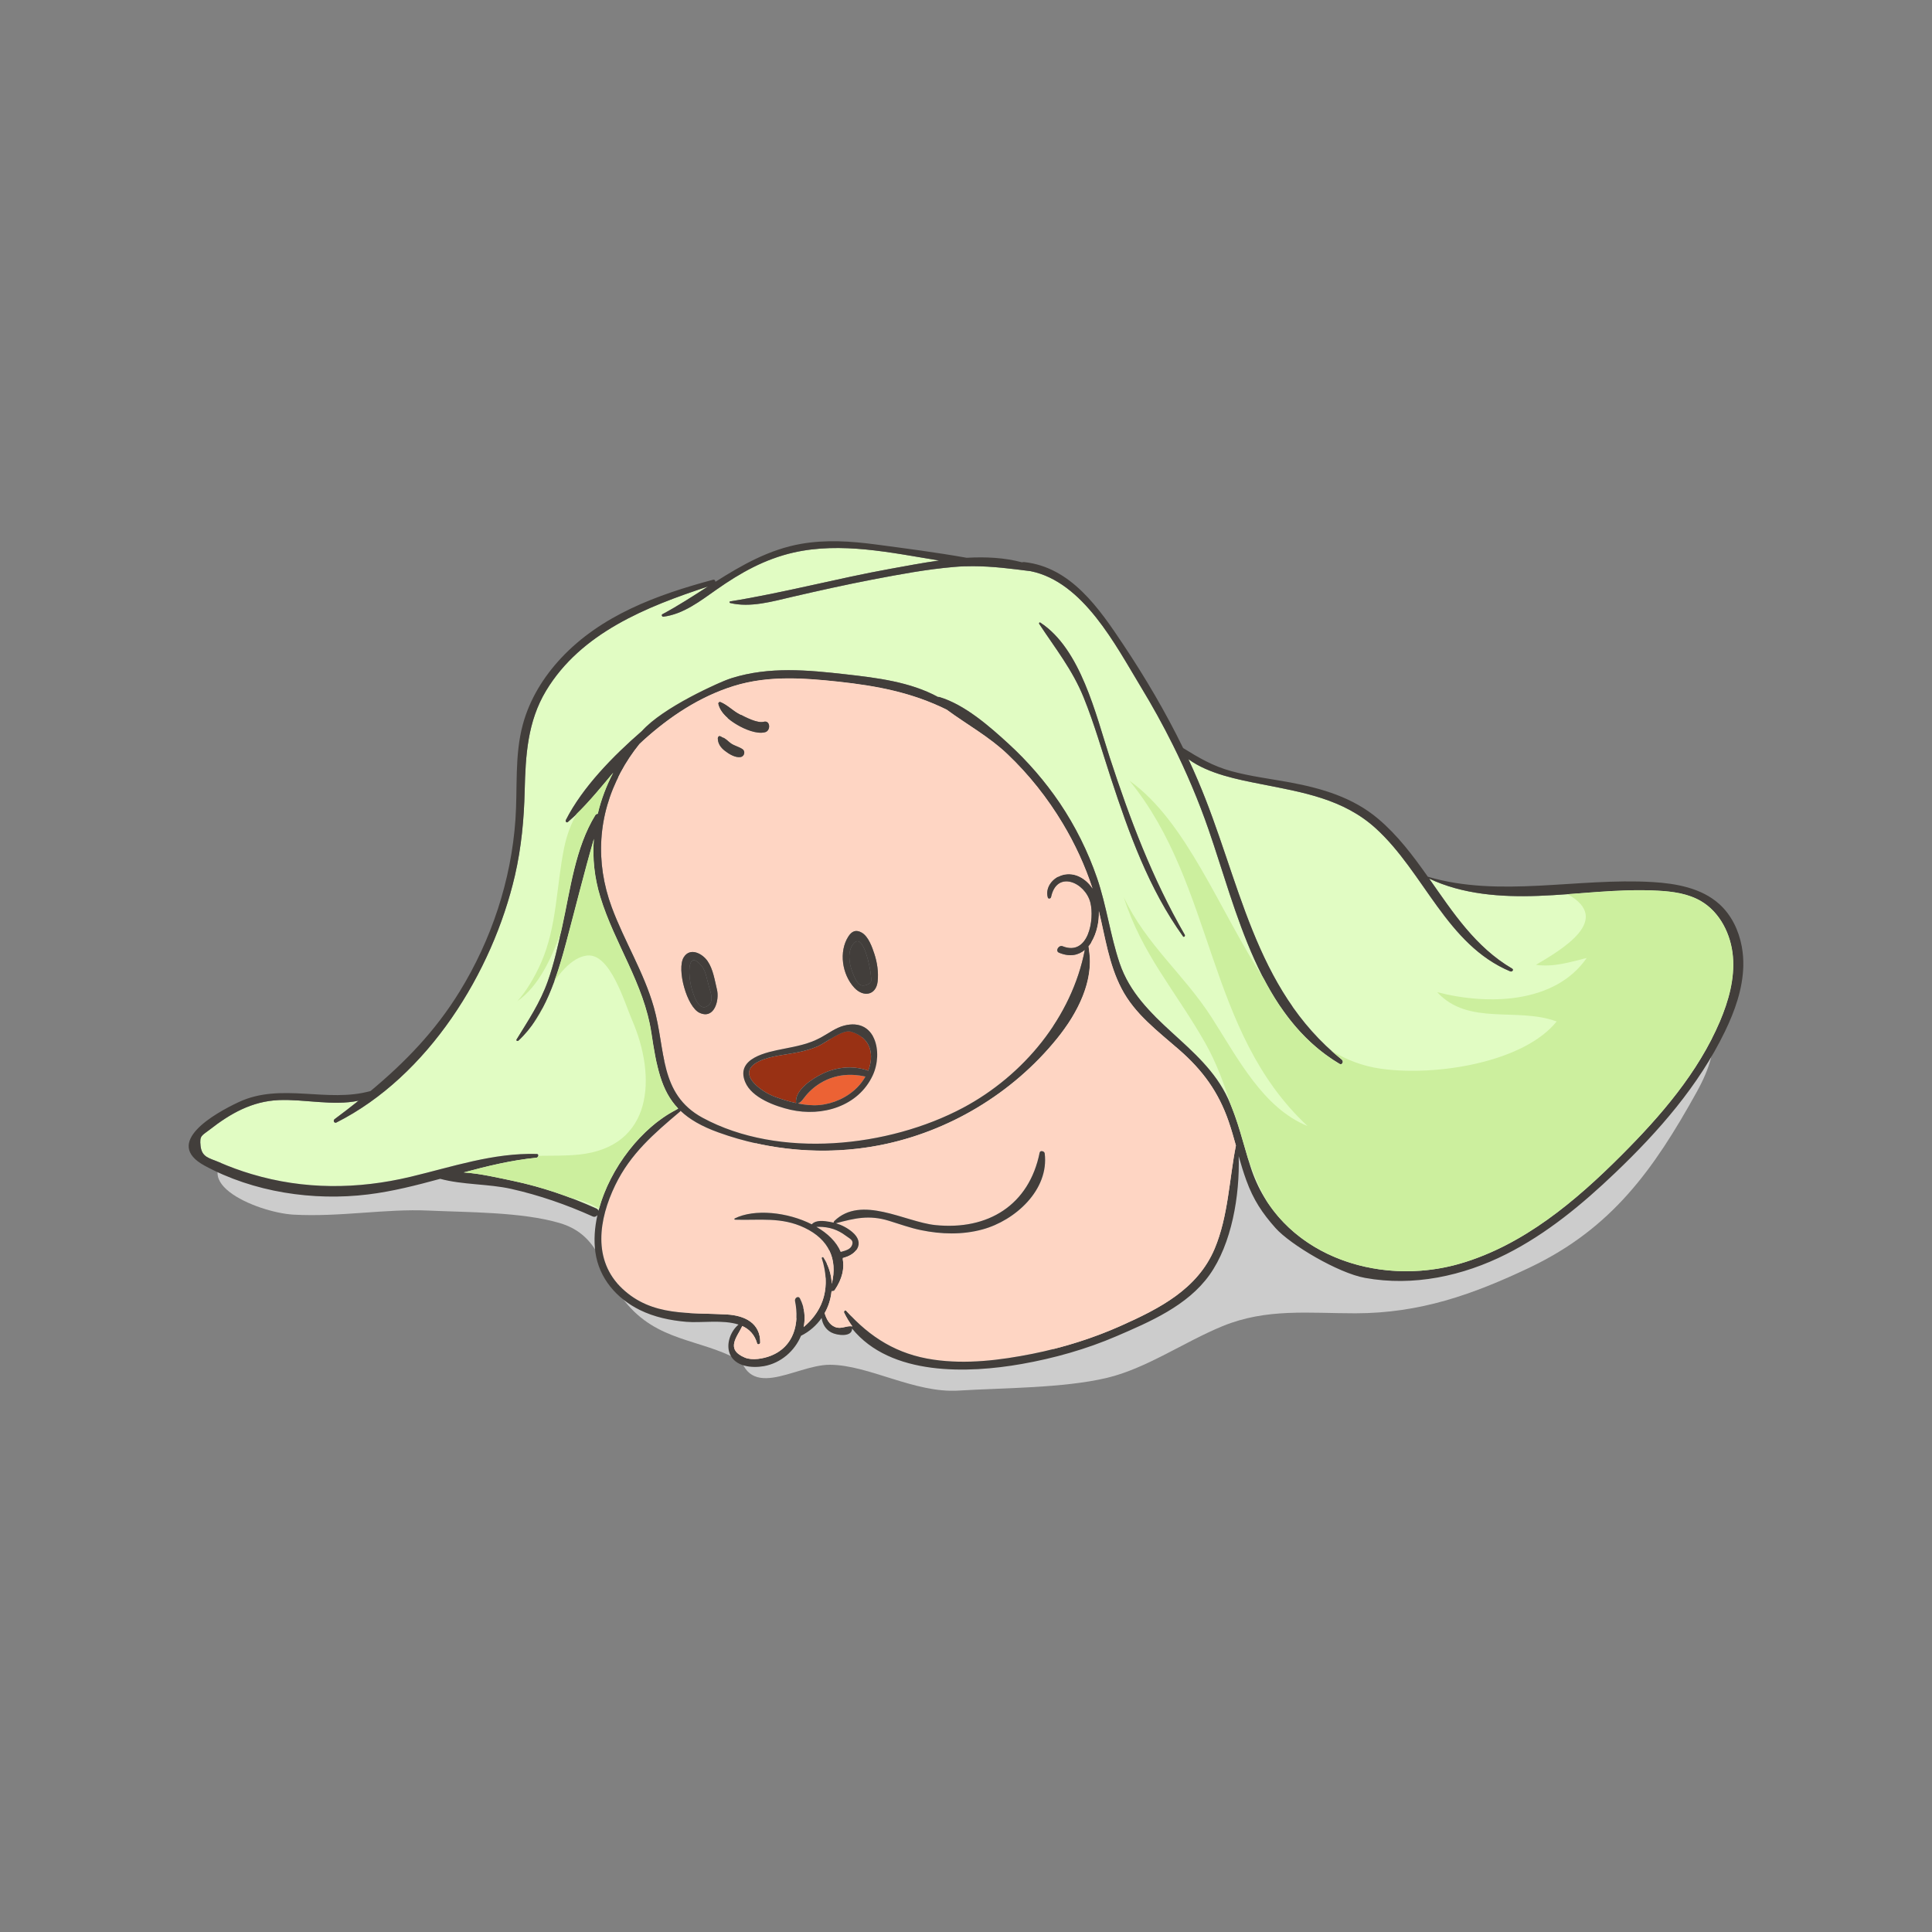 <?xml version="1.0" encoding="utf-8"?>
<!-- Generator: Adobe Illustrator 16.0.0, SVG Export Plug-In . SVG Version: 6.00 Build 0)  -->
<!DOCTYPE svg PUBLIC "-//W3C//DTD SVG 1.1 Tiny//EN" "http://www.w3.org/Graphics/SVG/1.1/DTD/svg11-tiny.dtd">
<svg version="1.1" baseProfile="tiny" id="Layer_1" xmlns="http://www.w3.org/2000/svg" xmlns:xlink="http://www.w3.org/1999/xlink"
	 x="0px" y="0px" width="350px" height="350px" viewBox="0 0 350 350" overflow="scroll" xml:space="preserve">
<rect x="0" y="0" width="350" height="350" fill="#808080" stroke="none"/>
<g>
	<g>
		<path fill="#CCCCCC" d="M44.244,207.607c-12.466,5.971,2.365,12.08,8.938,12.437c8.484,0.46,16.639-1.098,24.443-0.737
			c7.008,0.323,16.954,0.237,23.775,2.263c7.53,2.233,7.56,8.889,11.827,14.215c5.811,7.254,13.402,6.716,20.458,10.508
			c-0.067-0.975-0.086-1.952-0.058-2.931c1.132,11.405,10.286,3.853,16.72,3.879c7.068,0.03,15.312,5.18,23.316,4.678
			c7.828-0.49,18.951-0.425,26.847-2.299c7.166-1.701,13.969-6.496,20.944-9.367c8.005-3.295,15.752-2.325,24.099-2.335
			c11.64-0.014,21.187-3.343,31.65-8.336c14.821-7.072,22.402-17.753,30.146-31.708c10.362-18.677-8.697-16.691-22.677-16.691
			c-29.866,0-58.698,0.872-88.389,4.216c-25.809,2.907-50.799,1.179-76.296,6.86c-18.508,4.124-37.339,6.951-55.708,11.423
			c-6.188,1.507-15.167,2.07-20.116,5.442C43.368,209.068,43.913,208.562,44.244,207.607"/>
		<path fill="#EC6234" d="M155.305,196.99c-1.819,1.834-4.337,2.969-6.902,3.203c-1.205,0.108-2.526-0.024-3.833-0.288
			c0.685-0.304,0.91-0.824,1.438-1.446c0.839-0.995,1.834-1.818,2.969-2.447c2.448-1.36,5.114-1.578,7.803-0.98
			C156.385,195.739,155.88,196.407,155.305,196.99"/>
		<path fill="#993114" d="M154.147,186.887c3.692,1.087,4.26,4.251,3.132,7.096c-0.039-0.031-0.086-0.055-0.14-0.069
			c-2.619-0.91-5.519-0.614-8.013,0.544c-1.819,0.839-5.247,3.016-4.896,5.362c0,0.008,0,0.008,0.007,0.016
			c-1.399-0.296-2.767-0.738-3.963-1.182c-2.379-0.894-7.259-4.298-2.682-6.436c2.044-0.956,4.788-1.135,6.987-1.593
			c1.228-0.257,2.433-0.576,3.583-1.088C149.646,188.876,152.647,186.451,154.147,186.887"/>
		<path fill="#423E3B" d="M154.621,170.937c1.826-2.191,3.109,4.795,3.148,5.745c0.015,0.257,0.132,0.979-0.008,1.196
			c-0.342,0.552-1.438,0.84-1.928,0.536c-0.739-0.458-1.166-1.663-1.445-2.417C153.805,174.481,153.486,172.306,154.621,170.937"/>
		<path fill="#423E3B" d="M128.474,178.857c0.265,0.87,0.809,2.409-0.015,3.171c-1.842,1.694-2.891-1.974-3.187-3.086
			c-0.676-2.518-0.73-7.088,1.873-3.901C127.884,175.95,128.133,177.73,128.474,178.857"/>
		<path fill="#E1FCC3" d="M116.256,132.463c-5.122,4.446-10.703,10.112-13.742,16.089c-0.125,0.249,0.116,0.568,0.365,0.358
			c3.047-2.604,5.58-5.813,8.216-8.938c-1.236,2.379-2.192,4.874-2.799,7.462c-0.178,0.008-0.349,0.085-0.442,0.233
			c-3.661,5.954-4.524,13.501-6.008,20.208c-0.739,3.342-1.469,6.691-2.62,9.917c-1.391,3.902-3.505,7.034-5.643,10.517
			c-0.14,0.226,0.194,0.35,0.342,0.202c4.756-4.384,7.01-11.658,8.627-17.721c1.687-6.319,3.226-12.576,5.036-18.833
			c-0.271,3.436,0.079,6.988,1.174,10.555c2.572,8.41,7.897,15.708,9.234,24.538c0.94,6.226,1.772,10.577,4.889,13.804
			c-6.482,3.094-12.483,10.772-14.472,18.506c-0.047-0.179-0.164-0.326-0.358-0.419c-4.889-2.2-9.917-3.918-15.164-5.022
			c-2.635-0.552-5.822-1.313-8.892-1.522c4.337-1.166,8.698-2.223,13.182-2.666c0.374-0.039,0.49-0.677,0.062-0.684
			c-7.943-0.21-15.25,2.323-22.882,4.143c-9.575,2.284-19.299,2.347-28.773-0.49c-2.013-0.599-3.987-1.321-5.915-2.16
			c-1.733-0.754-3.109-0.84-3.343-2.954c-0.202-1.912,0.218-1.818,1.664-2.945c3.746-2.923,7.648-5.138,12.506-5.348
			c4.679-0.194,9.833,1.088,14.464,0.108c-1.415,1.135-2.868,2.247-4.353,3.351c-0.326,0.248-0.055,0.793,0.334,0.599
			c16.586-8.363,28.276-27.156,32.349-44.793c1.158-5.052,1.633-10.135,1.756-15.304c0.156-6.358,0.505-12.529,3.878-18.125
			c6.319-10.478,18.18-15.218,29.318-18.872c-2.712,1.741-5.417,3.505-8.254,5.021c-0.218,0.117-0.04,0.474,0.171,0.443
			c3.653-0.458,6.715-2.861,9.653-4.92c4.33-3.04,8.72-5.511,13.936-6.7c8.636-1.959,17.628,0.015,26.373,1.446
			c-3.039,0.42-6.008,0.995-8.775,1.492c-9.762,1.764-19.322,4.345-29.1,5.915c-0.125,0.023-0.117,0.256,0,0.28
			c3.692,0.901,7.726-0.288,11.34-1.127c4.795-1.111,9.6-2.176,14.434-3.109c4.913-0.94,9.871-1.873,14.861-2.293
			c1.15-0.101,2.277-0.14,3.397-0.132c3.513,0.008,6.901,0.451,10.438,0.902c9.536,1.943,15.366,13.393,19.983,21.009
			c2.067,3.404,3.994,6.886,5.759,10.438c2.487,4.982,4.664,10.112,6.49,15.389c5.138,14.83,9.094,33.726,23.706,42.415
			c0.489,0.295,0.832-0.428,0.419-0.763c-16.042-12.917-18.404-32.659-26.068-50.582c-0.552-1.291-1.119-2.573-1.718-3.848
			c3.692,2.705,9.087,3.707,13.213,4.523c7.509,1.485,14.877,2.674,20.737,8.014c8.799,8.013,12.809,21.063,24.359,25.905
			c0.326,0.133,0.699-0.295,0.334-0.505c-6.661-3.901-10.733-10.189-15.032-16.306c6.055,2.868,13.034,3.381,19.766,3.132
			c7.251-0.264,14.479-1.344,21.724-0.94c2.674,0.148,5.417,0.529,7.734,1.873c3.481,2.029,5.472,6.055,5.813,10.065
			c0.343,4.019-0.784,8.029-2.354,11.736c-3.956,9.288-10.702,17.1-17.838,24.242c-8.354,8.371-17.768,16.268-29.115,19.609
			c-15.079,4.447-33.041-1.608-38.101-17.549c-1.306-4.104-2.246-8.364-4.058-12.297c-4.586-9.956-16.026-13.889-19.648-24.561
			c-1.702-5.043-2.355-10.368-4.088-15.412c-1.648-4.796-3.941-9.405-6.777-13.61c-2.636-3.886-5.736-7.469-9.195-10.648
			c-3.497-3.21-7.958-7.135-12.583-8.527c-0.077-0.022-0.163-0.022-0.248-0.007c-5.029-2.736-11.068-3.474-16.672-4.104
			c-6.941-0.785-13.882-1.445-20.659,0.668c-2.301,0.715-3.758,1.632-5.873,2.759C127.227,125.243,121.216,128.317,116.256,132.463
			 M214.32,169.639c0.163,0.225,0.428-0.085,0.312-0.288c-5.884-10.182-9.948-20.986-13.595-32.131
			c-2.533-7.765-5.23-19.641-12.583-24.436c-0.14-0.094-0.28,0.108-0.194,0.233c2.945,4.493,6.023,8.293,8.075,13.384
			c1.92,4.75,3.319,9.692,4.912,14.558C204.52,150.939,208.142,161.051,214.32,169.639"/>
	</g>
	<g>
		<path fill="#FED5C3" d="M154.372,225.523c0.303-0.879-0.388-1.089-1.22-1.71c-0.646-0.49-1.392-0.886-2.16-1.151
			c-0.871-0.295-1.765-0.411-2.674-0.411c-0.163,0-0.303,0.008-0.427,0c2.037,1.174,3.653,2.721,4.407,4.554
			C153.276,226.533,154.092,226.324,154.372,225.523"/>
		<path fill="#FED5C3" d="M222.575,203.146c-1.835-5.325-4.702-9.25-8.946-12.957c-3.862-3.365-8.045-6.467-10.454-11.114
			c-2.285-4.376-2.945-9.288-4.104-14.038c0.069,2.309-0.583,4.827-1.912,6.413c1.282,5.829-1.834,11.961-5.666,16.695
			c-8.061,9.964-19.719,16.951-32.302,19.36c-9.661,1.843-19.805,0.987-29.046-2.354c-3.039-1.096-5.239-2.37-6.855-3.909
			c-0.023,0.046-0.054,0.093-0.101,0.132c-4.718,3.987-8.977,7.633-11.736,13.338c-2.977,6.155-4.159,13.594,1.274,18.731
			c5.425,5.122,12.156,4.298,18.957,4.687c3.25,0.187,6.078,1.57,6.032,5.114c-0.008,0.257-0.467,0.428-0.552,0.132
			c-0.458-1.616-1.438-2.58-2.689-3.155c-0.902,1.943-3.14,4.213,0.458,5.721c1.36,0.567,3.373,0.187,4.671-0.319
			c4.229-1.646,5.262-5.852,4.423-9.925c-0.117-0.544,0.598-1.049,0.901-0.443c0.848,1.672,1.011,3.467,0.661,5.153
			c3.801-3.172,4.889-7.477,3.288-12.459c-0.054-0.155,0.187-0.272,0.28-0.141c0.979,1.485,1.461,3.133,1.523,4.78
			c1.111-4.469-0.521-8.06-4.92-10.158c-4.212-2.014-8.161-1.329-12.591-1.469c-0.132,0-0.194-0.163-0.063-0.233
			c3.552-1.765,9.521-1.174,13.952,1.072c0.77-0.855,2.262-0.621,3.303-0.443c0.226,0.039,0.443,0.086,0.661,0.14
			c0-0.092,0.031-0.209,0.109-0.286c4.896-4.788,12.817,0.154,18.296,0.723c9.575,0.986,17.006-3.638,18.91-13.12
			c0.093-0.467,0.862-0.288,0.917,0.116c0.839,6.638-5.371,12.195-11.271,13.796c-3.637,0.995-7.446,0.887-11.122,0.132
			c-1.99-0.403-3.871-1.104-5.814-1.694c-3.591-1.104-6.187-0.474-9.615,0.443c1.081,0.327,2.091,0.855,2.962,1.586
			c2.37,2.006,0.777,4.158-1.757,4.71c0.38,1.733,0.008,3.691-1.422,5.807c-0.125,0.178-0.381,0.24-0.567,0.186
			c-0.132,1.399-0.56,2.759-1.259,3.987c0.304,1.034,0.832,2.099,1.889,2.519c1.157,0.458,2.036-0.295,3.124-0.116
			c0.008,0.008,0.015,0.008,0.023,0.016c-0.56-0.771-1.065-1.594-1.508-2.503c-0.101-0.202,0.163-0.575,0.365-0.35
			c4.376,4.873,9.257,7.912,15.841,8.868c5.946,0.871,12.085,0.101,17.938-1.064c5.519-1.104,10.912-2.798,16.043-5.091
			c6.917-3.094,13.842-6.607,16.936-13.937c2.479-5.892,2.635-12.553,3.855-18.693C223.492,206.061,223.072,204.592,222.575,203.146
			"/>
	</g>
	<g>
		<path fill="#FED5C3" d="M118.448,182.479c2.184,7.672,0.909,15.716,8.829,20.014c13.867,7.509,33.678,5.379,47.179-1.803
			c10.998-5.86,19.719-16.431,22.073-28.619c-1.165,0.987-2.729,1.329-4.672,0.521c-0.745-0.303-0.054-1.445,0.646-1.166
			c4.694,1.866,5.799-4.889,5.029-7.919c-0.933-3.668-6.094-5.946-7.127-0.979c-0.055,0.271-0.498,0.365-0.583,0.062
			c-0.514-1.834,0.901-3.568,2.65-4.065c2.184-0.629,4.29,0.653,5.456,2.449c-1.345-4.12-3.171-8.083-5.402-11.799
			c-2.751-4.594-6.101-8.829-9.979-12.521c-3.381-3.226-7.383-5.395-11.052-8.099c-6.296-3.109-12.654-4.314-19.633-5.068
			c-6.39-0.684-12.755-1.143-18.981,0.801c-6.147,1.919-11.612,5.557-16.345,9.848c-0.233,0.209-0.458,0.42-0.684,0.638
			c-1.283,1.593-2.434,3.303-3.428,5.176c-4.12,7.726-4.625,16.245-1.602,24.413C113.101,170.51,116.645,176.145,118.448,182.479
			 M153.665,169.694c0.652-1.034,1.422-1.345,2.487-0.715c1.181,0.715,1.85,2.604,2.254,3.848c0.512,1.562,0.761,3.312,0.59,4.95
			c-0.272,2.542-2.581,2.938-4.229,1.158C152.538,176.526,151.947,172.414,153.665,169.694 M148.729,187.951
			c1.368-0.738,2.658-1.757,4.197-2.153c5.697-1.453,7.097,4.889,5.177,9.017c-2.62,5.627-9.156,7.531-14.884,6.233
			c-2.76-0.63-7.042-2.161-8.224-5.029c-1.796-4.344,3.956-5.418,6.886-6C144.292,189.545,146.554,189.125,148.729,187.951
			 M130.503,127.147c1.283,0.513,2.254,1.593,3.482,2.223c1.042,0.536,3.187,1.694,4.391,1.383c1.173-0.303,1.291,1.602,0.241,1.889
			c-1.523,0.419-3.762-0.568-5.044-1.322c-1.454-0.854-3.055-2.099-3.466-3.809C130.052,127.31,130.293,127.062,130.503,127.147
			 M130.441,133.365c0.179,0.062,0.288,0.125,0.404,0.218c0.598,0.147,1.049,0.723,1.546,1.072c0.661,0.466,1.469,0.614,2.115,1.058
			c0.59,0.396,0.334,1.336-0.35,1.438c-0.979,0.14-2.122-0.568-2.861-1.151c-0.746-0.583-1.258-1.313-1.258-2.27
			C130.037,133.544,130.223,133.279,130.441,133.365 M123.865,173.424c1.135-1.842,3.342-0.715,4.314,0.684
			c1.01,1.469,1.29,3.451,1.702,5.152c0.466,1.866-0.436,5.449-3.132,4.229C124.441,182.448,122.544,175.562,123.865,173.424"/>
	</g>
	<path fill="#423E3B" d="M201.037,137.22c-2.533-7.765-5.23-19.641-12.583-24.436c-0.14-0.094-0.28,0.108-0.194,0.233
		c2.945,4.493,6.023,8.293,8.075,13.384c1.92,4.75,3.319,9.692,4.912,14.558c3.272,9.98,6.895,20.092,13.073,28.68
		c0.163,0.225,0.428-0.085,0.312-0.288C208.748,159.17,204.683,148.366,201.037,137.22"/>
	<path fill="#423E3B" d="M158.997,177.776c0.171-1.639-0.078-3.388-0.59-4.95c-0.405-1.244-1.074-3.132-2.254-3.848
		c-1.065-0.63-1.835-0.319-2.487,0.715c-1.718,2.72-1.127,6.833,1.104,9.241C156.417,180.715,158.725,180.318,158.997,177.776
		 M154.621,170.937c1.826-2.191,3.109,4.795,3.148,5.745c0.015,0.257,0.132,0.979-0.008,1.196c-0.342,0.552-1.438,0.84-1.928,0.536
		c-0.739-0.458-1.166-1.663-1.445-2.417C153.805,174.481,153.486,172.306,154.621,170.937"/>
	<path fill="#423E3B" d="M134.996,196.019c1.181,2.868,5.464,4.399,8.224,5.029c5.728,1.298,12.264-0.606,14.884-6.233
		c1.919-4.128,0.521-10.47-5.177-9.017c-1.539,0.396-2.829,1.415-4.197,2.153c-2.176,1.174-4.438,1.594-6.848,2.067
		C138.952,190.601,133.2,191.675,134.996,196.019 M155.305,196.99c-1.819,1.834-4.337,2.969-6.902,3.203
		c-1.206,0.108-2.526-0.024-3.833-0.288c0.684-0.304,0.91-0.824,1.438-1.446c0.839-0.995,1.834-1.818,2.969-2.447
		c2.448-1.36,5.114-1.578,7.803-0.98C156.385,195.739,155.88,196.407,155.305,196.99 M137.592,192.218
		c2.044-0.956,4.788-1.135,6.987-1.593c1.228-0.257,2.433-0.576,3.583-1.088c1.484-0.661,4.485-3.086,5.985-2.65
		c3.692,1.087,4.26,4.251,3.132,7.096c-0.039-0.031-0.086-0.055-0.14-0.069c-2.619-0.91-5.519-0.614-8.013,0.544
		c-1.819,0.839-5.247,3.016-4.896,5.362c0,0.008,0,0.008,0.007,0.016c-1.399-0.296-2.767-0.738-3.963-1.182
		C137.895,197.76,133.013,194.355,137.592,192.218"/>
	<path fill="#423E3B" d="M133.573,131.321c1.282,0.754,3.521,1.741,5.044,1.322c1.05-0.288,0.933-2.192-0.241-1.889
		c-1.205,0.311-3.35-0.847-4.392-1.383c-1.228-0.63-2.199-1.71-3.482-2.223c-0.21-0.085-0.451,0.163-0.396,0.365
		C130.518,129.222,132.12,130.466,133.573,131.321"/>
	<path fill="#423E3B" d="M131.295,136c0.739,0.583,1.882,1.291,2.861,1.151c0.684-0.101,0.94-1.042,0.35-1.438
		c-0.646-0.443-1.454-0.591-2.115-1.058c-0.497-0.35-0.948-0.925-1.546-1.072c-0.117-0.093-0.225-0.156-0.404-0.218
		c-0.218-0.086-0.404,0.179-0.404,0.365C130.037,134.687,130.549,135.417,131.295,136"/>
	<path fill="#423E3B" d="M126.749,183.489c2.697,1.221,3.599-2.362,3.132-4.229c-0.412-1.701-0.692-3.683-1.702-5.152
		c-0.972-1.399-3.179-2.526-4.314-0.684C122.544,175.562,124.441,182.448,126.749,183.489 M127.145,175.041
		c0.739,0.909,0.988,2.689,1.329,3.816c0.264,0.87,0.809,2.409-0.015,3.171c-1.842,1.694-2.892-1.974-3.187-3.086
		C124.596,176.425,124.542,171.854,127.145,175.041"/>
	<path fill="#423E3B" d="M315.541,171.481c-0.544-2.953-1.889-5.751-4.119-7.741c-3.218-2.868-7.757-3.692-12.063-3.948
		c-13.603-0.801-27.701,2.883-40.688-0.964c-2.675-3.792-5.449-7.492-9.001-10.493c-4.578-3.87-10.159-5.51-15.949-6.59
		c-3.575-0.661-7.205-1.096-10.711-2.06c-3.326-0.917-5.883-2.44-8.673-4.166c-3.164-6.498-6.849-12.755-10.851-18.756
		c-4.368-6.544-9.468-14.029-17.955-14.938c-0.147-0.015-0.264,0.008-0.373,0.047c-3.179-0.855-6.591-1.019-10.033-0.824
		c-5.479-0.972-11.045-1.694-16.555-2.425c-4.469-0.59-8.938-0.878-13.4-0.108c-5.798,1.01-10.734,3.824-15.568,6.887
		c0-0.242-0.156-0.451-0.466-0.366c-10.058,2.698-20.201,6.39-27.491,14.185c-3.202,3.428-5.705,7.493-6.933,12.04
		c-1.516,5.611-0.933,11.496-1.336,17.231c-0.77,11.006-4.337,21.739-10.104,31.129c-4.423,7.189-9.91,12.84-16.136,18.024
		c-7.834,2.215-16.206-1.586-23.877,2.005c-4.422,2.067-13.796,7.392-6.21,11.511c8.854,4.819,19.688,6.443,29.629,5.224
		c4.438-0.544,8.76-1.656,13.073-2.829c4.034,1.104,8.752,0.901,12.833,1.818c5.098,1.143,10.034,2.86,14.791,4.998
		c0.35,0.155,0.668,0.008,0.854-0.249c-0.513,2.285-0.668,4.555-0.373,6.708c0.653,4.732,3.839,8.402,8.052,10.484
		c2.62,1.291,5.511,1.896,8.41,2.146c2.674,0.233,6.606-0.435,9.475,0.497c-1.462,1.205-2.301,3.553-1.578,5.309
		c0.971,2.34,4.018,2.604,6.187,2.224c3.062-0.552,5.573-2.76,6.708-5.503c1.539-0.762,2.806-1.889,3.738-3.226
		c0.141,1.088,0.728,2.075,1.715,2.611c1.104,0.599,3.797,0.878,3.797-0.653v-0.038c6.995,8.635,21.043,8.122,30.712,6.42
		c5.86-1.034,11.722-2.682,17.187-5.036c6.031-2.597,12.86-5.503,16.847-11.092c4.026-5.635,5.51-14.379,5.292-21.53
		c0.412,1.47,0.858,2.938,1.379,4.376c1.29,3.553,2.896,5.954,5.29,8.644c2.689,3.023,11.358,8.16,16.209,9.039
		c8.759,1.594,17.746-0.334,25.61-4.307c7.346-3.707,13.759-9.03,19.712-14.713c7.858-7.492,15.143-15.809,19.875-25.587
		c1.812-3.737,3.241-7.748,3.343-11.907C315.845,173.82,315.751,172.64,315.541,171.481 M220.041,226.223
		c-3.094,7.329-10.019,10.843-16.936,13.937c-5.131,2.293-10.524,3.986-16.043,5.091c-5.853,1.165-11.992,1.936-17.938,1.064
		c-6.583-0.956-11.464-3.995-15.84-8.868c-0.202-0.226-0.466,0.147-0.365,0.35c0.443,0.909,0.948,1.732,1.508,2.503
		c-0.008-0.008-0.016-0.008-0.023-0.016c-1.088-0.179-1.967,0.574-3.124,0.116c-1.058-0.42-1.585-1.484-1.889-2.519
		c0.7-1.229,1.127-2.588,1.259-3.987c0.187,0.055,0.443-0.008,0.567-0.186c1.43-2.115,1.803-4.073,1.422-5.807
		c2.534-0.552,4.127-2.704,1.757-4.71c-0.871-0.73-1.881-1.259-2.962-1.586c3.428-0.917,6.023-1.547,9.615-0.443
		c1.943,0.591,3.824,1.291,5.814,1.694c3.676,0.755,7.485,0.863,11.122-0.132c5.899-1.601,12.109-7.158,11.271-13.796
		c-0.055-0.404-0.824-0.583-0.917-0.116c-1.904,9.482-9.335,14.106-18.91,13.12c-5.479-0.568-13.4-5.511-18.296-0.723
		c-0.078,0.077-0.109,0.194-0.109,0.286c-0.218-0.054-0.436-0.101-0.661-0.14c-1.041-0.178-2.533-0.412-3.303,0.443
		c-4.43-2.246-10.399-2.837-13.952-1.072c-0.132,0.07-0.07,0.233,0.063,0.233c4.43,0.14,8.379-0.545,12.591,1.469
		c4.399,2.099,6.031,5.689,4.92,10.158c-0.062-1.647-0.544-3.295-1.523-4.78c-0.093-0.132-0.334-0.015-0.28,0.141
		c1.602,4.982,0.513,9.287-3.288,12.459c0.35-1.687,0.187-3.481-0.661-5.153c-0.303-0.605-1.018-0.101-0.901,0.443
		c0.839,4.073-0.194,8.278-4.423,9.925c-1.298,0.506-3.311,0.887-4.671,0.319c-3.599-1.508-1.36-3.777-0.458-5.721
		c1.251,0.575,2.231,1.539,2.689,3.155c0.085,0.296,0.543,0.125,0.552-0.132c0.046-3.544-2.783-4.928-6.032-5.114
		c-6.801-0.389-13.531,0.436-18.957-4.687c-5.433-5.138-4.251-12.576-1.274-18.731c2.759-5.705,7.018-9.351,11.736-13.338
		c0.047-0.039,0.078-0.086,0.101-0.132c1.617,1.539,3.816,2.813,6.855,3.909c9.241,3.342,19.385,4.197,29.046,2.354
		c12.583-2.409,24.241-9.396,32.302-19.36c3.832-4.734,6.948-10.866,5.666-16.695c1.329-1.586,1.981-4.104,1.912-6.413
		c1.158,4.75,1.818,9.661,4.104,14.038c2.409,4.647,6.592,7.749,10.454,11.114c4.244,3.707,7.111,7.632,8.946,12.957
		c0.497,1.445,0.917,2.914,1.321,4.383C222.676,213.67,222.521,220.331,220.041,226.223 M153.152,223.813
		c0.832,0.621,1.523,0.831,1.22,1.71c-0.28,0.801-1.096,1.01-2.075,1.281c-0.753-1.833-2.37-3.38-4.407-4.554
		c0.125,0.008,0.264,0,0.427,0c0.91,0,1.804,0.116,2.674,0.411C151.76,222.928,152.506,223.323,153.152,223.813 M115.853,134.772
		c0.225-0.218,0.451-0.428,0.684-0.638c4.733-4.291,10.198-7.928,16.345-9.848c6.226-1.943,12.591-1.485,18.981-0.801
		c6.979,0.754,13.337,1.959,19.633,5.068c3.668,2.705,7.671,4.873,11.052,8.099c3.879,3.692,7.229,7.927,9.979,12.521
		c2.231,3.715,4.058,7.679,5.402,11.799c-1.166-1.796-3.272-3.078-5.456-2.449c-1.749,0.497-3.164,2.231-2.65,4.065
		c0.085,0.303,0.528,0.209,0.583-0.062c1.033-4.967,6.194-2.689,7.127,0.979c0.77,3.031-0.335,9.785-5.029,7.919
		c-0.699-0.279-1.391,0.863-0.646,1.166c1.943,0.809,3.507,0.467,4.672-0.521c-2.354,12.188-11.075,22.758-22.073,28.619
		c-13.501,7.182-33.312,9.312-47.179,1.803c-7.92-4.298-6.646-12.342-8.829-20.014c-1.803-6.335-5.347-11.97-7.625-18.118
		c-3.023-8.168-2.518-16.687,1.602-24.413C113.419,138.076,114.57,136.366,115.853,134.772 M311.585,185.028
		c-3.956,9.288-10.702,17.1-17.838,24.242c-8.354,8.371-17.768,16.268-29.115,19.609c-15.079,4.447-33.041-1.608-38.101-17.549
		c-1.306-4.104-2.246-8.364-4.058-12.297c-4.586-9.956-16.026-13.889-19.648-24.561c-1.702-5.043-2.355-10.368-4.088-15.412
		c-1.648-4.796-3.941-9.405-6.777-13.61c-2.636-3.886-5.737-7.469-9.195-10.648c-3.497-3.21-7.958-7.135-12.583-8.527
		c-0.077-0.022-0.163-0.022-0.248-0.007c-5.029-2.736-11.068-3.474-16.672-4.104c-6.941-0.785-13.882-1.445-20.659,0.668
		c-2.301,0.715-12.599,5.347-16.346,9.63c-5.122,4.446-10.703,10.112-13.742,16.089c-0.125,0.249,0.116,0.568,0.365,0.358
		c3.047-2.604,5.58-5.813,8.216-8.938c-1.236,2.379-2.192,4.874-2.799,7.462c-0.178,0.008-0.349,0.085-0.442,0.233
		c-3.661,5.954-4.524,13.501-6.008,20.208c-0.739,3.342-1.469,6.691-2.62,9.917c-1.391,3.902-3.505,7.034-5.643,10.517
		c-0.14,0.226,0.194,0.35,0.342,0.202c4.756-4.384,7.01-11.658,8.627-17.721c1.687-6.319,3.226-12.576,5.036-18.833
		c-0.271,3.436,0.079,6.988,1.174,10.555c2.572,8.41,7.897,15.708,9.234,24.538c0.94,6.226,1.772,10.577,4.889,13.804
		c-6.482,3.094-12.483,10.772-14.472,18.506c-0.047-0.179-0.164-0.326-0.358-0.419c-4.889-2.2-9.917-3.918-15.164-5.022
		c-2.635-0.552-5.822-1.313-8.892-1.522c4.337-1.166,8.698-2.223,13.182-2.666c0.374-0.039,0.49-0.677,0.062-0.684
		c-7.943-0.21-15.25,2.323-22.882,4.143c-9.575,2.284-19.299,2.347-28.773-0.49c-2.013-0.599-3.987-1.321-5.915-2.16
		c-1.733-0.754-3.109-0.84-3.343-2.954c-0.202-1.912,0.218-1.818,1.664-2.945c3.746-2.923,7.648-5.138,12.506-5.348
		c4.679-0.194,9.832,1.088,14.464,0.108c-1.415,1.135-2.868,2.247-4.353,3.351c-0.326,0.248-0.055,0.793,0.334,0.599
		c16.586-8.363,28.276-27.156,32.349-44.793c1.158-5.052,1.633-10.135,1.756-15.304c0.156-6.358,0.505-12.529,3.878-18.125
		c6.319-10.478,18.18-15.218,29.318-18.872c-2.712,1.741-5.417,3.505-8.254,5.021c-0.218,0.117-0.04,0.474,0.171,0.443
		c3.653-0.458,6.715-2.861,9.653-4.92c4.33-3.04,8.72-5.511,13.936-6.7c8.636-1.959,17.628,0.015,26.373,1.446
		c-3.039,0.42-6.008,0.995-8.776,1.492c-9.762,1.764-19.322,4.345-29.1,5.915c-0.125,0.023-0.117,0.256,0,0.28
		c3.692,0.901,7.726-0.288,11.34-1.127c4.795-1.111,9.6-2.176,14.434-3.109c4.913-0.94,9.871-1.873,14.861-2.293
		c1.15-0.101,2.277-0.14,3.397-0.132c3.513,0.008,6.901,0.451,10.438,0.902c9.536,1.943,15.366,13.393,19.983,21.009
		c2.067,3.404,3.994,6.886,5.759,10.438c2.487,4.982,4.664,10.112,6.49,15.389c5.138,14.83,9.094,33.726,23.706,42.415
		c0.489,0.295,0.832-0.428,0.419-0.763c-16.042-12.917-18.404-32.659-26.068-50.582c-0.552-1.291-1.119-2.573-1.718-3.848
		c3.692,2.705,9.087,3.707,13.213,4.523c7.509,1.485,14.877,2.674,20.737,8.014c8.799,8.013,12.809,21.063,24.359,25.905
		c0.326,0.133,0.699-0.295,0.334-0.505c-6.661-3.901-10.733-10.189-15.032-16.306c6.055,2.868,13.034,3.381,19.766,3.132
		c7.251-0.264,14.479-1.344,21.724-0.94c2.674,0.148,5.417,0.529,7.734,1.873c3.481,2.029,5.472,6.055,5.813,10.065
		C314.282,177.311,313.155,181.321,311.585,185.028"/>
</g>
<g>
	<path fill="#CCEF9E" d="M97.115,184.645c0.003,0.006,0.009,0.013,0.012,0.019c0.485-0.682,0.909-1.443,1.281-2.264
		C98.008,183.173,97.579,183.924,97.115,184.645z"/>
	<path fill="#CCEF9E" d="M97.127,184.663c-0.097,0.136-0.19,0.275-0.292,0.404C97.048,184.986,97.21,184.851,97.127,184.663z"/>
	<path fill="#CCEF9E" d="M108.764,162.513c-1.097-3.568-1.447-7.12-1.174-10.555c-1.811,6.256-3.35,12.513-5.037,18.832
		c-0.593,2.225-1.273,4.611-2.129,6.959c1.674-2.367,3.74-4.446,6-4.65c4.151-0.375,6.732,8.59,8.075,11.677
		c4.497,10.345,3.8,23.007-9.63,24.388c-2.414,0.248-4.909,0.186-7.357,0.221c-0.025,0.163-0.146,0.328-0.33,0.348
		c-4.484,0.442-8.844,1.499-13.181,2.665c3.07,0.211,6.257,0.972,8.892,1.522c3.56,0.749,7.018,1.787,10.401,3.061
		c1.813,0.395,3.549,0.931,5.244,1.952c2.044-7.394,7.689-14.649,13.864-17.824c0.134-0.117,0.267-0.234,0.4-0.352
		c-3.042-3.216-3.875-7.54-4.805-13.706C116.661,178.22,111.337,170.922,108.764,162.513z"/>
	<path fill="#CCEF9E" d="M101.606,168.95c0.08-0.359,0.161-0.717,0.24-1.076c1.483-6.708,2.346-14.254,6.008-20.208
		c0.093-0.147,0.264-0.226,0.442-0.233c0.606-2.588,1.563-5.083,2.798-7.461c-2.156,2.558-4.262,5.154-6.621,7.447
		c-1.041,1.869-1.798,3.847-2.277,6.187c-1.417,6.931-1.286,14.19-4.146,20.733c-1.197,2.735-2.794,5.348-4.312,7.018
		C97.658,178.642,99.944,173.434,101.606,168.95z"/>
	<path fill="#CCEF9E" d="M223.025,200.318c1.252,3.056,2.078,6.27,3.021,9.431c0.969,2.754,2.076,5.436,3.513,7.967
		c7.262,11.104,22.212,14.957,35.072,11.164c11.349-3.341,20.762-11.237,29.116-19.609c7.135-7.142,13.882-14.954,17.838-24.242
		c1.57-3.707,2.697-7.718,2.355-11.735c-0.343-4.012-2.331-8.037-5.813-10.065c-2.316-1.345-5.061-1.726-7.735-1.874
		c-5.474-0.306-10.94,0.236-16.415,0.634c8.351,4.626-1.22,10.124-5.723,12.8c3.208,0.46,6.244-0.51,9.188-1.242
		c-5.675,8.227-17.765,8.613-27.079,6.195c5.658,6.155,14.497,2.656,21.639,5.309c-5.908,7.354-21.626,9.974-31.787,8.567
		c-3.39-0.469-6.38-1.648-9.084-3.33c0.629,0.568,1.272,1.13,1.949,1.675c0.412,0.333,0.07,1.058-0.42,0.762
		c-6.148-3.656-10.405-9.122-13.662-15.328c-8.112-12.423-13.982-28.548-24.368-35.949c15.536,19.049,13.818,45.408,32.251,62.546
		c-8.065-3.271-12.622-12.247-17.389-19.681c-5-7.796-11.888-13.214-15.912-21.784c3.315,10.403,9.42,16.992,14.765,26.429
		C220.39,192.568,221.78,196.427,223.025,200.318z"/>
</g>
<g>
	<path fill="#FED5C3" d="M200.399,235.714c-1.688,1.419-5.994,5.908-9.667,8.698c4.239-1.063,8.387-2.473,12.373-4.253
		c6.917-3.094,13.842-6.607,16.936-13.937c2.479-5.892,2.635-12.553,3.855-18.693c-0.404-1.469-0.823-2.938-1.321-4.384
		c-1.834-5.324-4.702-9.249-8.946-12.957c-3.862-3.365-8.044-6.465-10.455-11.114c-2.283-4.375-2.945-9.287-4.103-14.036
		c0.059,1.93-0.396,4-1.32,5.555c-0.166,0.547-0.325,1.085-0.462,1.607c0.873,5.603-2.129,11.413-5.796,15.943
		c-8.061,9.965-19.718,16.952-32.302,19.362c-7.439,1.418-15.163,1.231-22.542-0.453c6.406,2.996,11.985,5.694,21.072,5.218
		c11.422-0.599,21.787-5.955,30.895-13.155c2.788-2.204,6.124-5.302,8.058-8.819c2.142,0.079,4.06,0.279,4.902,0.442
		c4.773,0.928,8.968,3.43,11.594,7.593C222.154,212.576,211.038,226.771,200.399,235.714z"/>
	<path fill="#FED5C3" d="M152.845,227.847c-0.065,0.086-0.113,0.185-0.171,0.275c0.305,1.678-0.088,3.559-1.458,5.585
		c-0.114,0.165-0.338,0.22-0.518,0.186c-0.027,0.059-0.049,0.116-0.076,0.175c-0.15,1.338-0.563,2.637-1.233,3.813
		c0.303,1.034,0.831,2.099,1.889,2.519c0.653,0.26,1.22,0.132,1.784,0.003c0.434-0.098,0.868-0.196,1.34-0.12
		c0.008,0.008,0.016,0.008,0.024,0.017c-0.559-0.77-1.065-1.594-1.508-2.503c-0.101-0.203,0.163-0.574,0.365-0.35
		c0.332,0.369,0.673,0.708,1.011,1.056c-0.802-1.083-1.401-2.344-1.496-3.95c-0.144-2.452,2.875-5.975,2.309-8.07
		C154.634,227.106,153.82,227.596,152.845,227.847z"/>
	<path fill="#FED5C3" d="M150.164,226.392c0.192,0.872,0.166,1.814-0.403,2.491c0.573,1.188,0.871,2.446,0.918,3.705
		C151.261,230.252,151.085,228.159,150.164,226.392z"/>
	<path fill="#FED5C3" d="M111.865,232.479c0.007,0.029,0.019,0.058,0.026,0.087c0.062,0.071,0.134,0.139,0.199,0.209
		C112.017,232.674,111.936,232.584,111.865,232.479z"/>
	<path fill="#FED5C3" d="M149.555,231.352c-0.306,2.52-1.749,5.69-4.025,5.536c0.29,1.175,0.296,2.372,0.059,3.52
		C148.494,237.984,149.809,234.896,149.555,231.352z"/>
	<path fill="#FED5C3" d="M138.475,242.018c0.098-1.156-0.282-2.387-1.25-3.509c-2.361-2.735-4.175-2.546-7.209-1.577
		c-1.598,0.511-3.354,0.836-5.143,0.94c2.231,0.131,4.517,0.127,6.811,0.259c3.25,0.185,6.078,1.568,6.032,5.114
		c-0.008,0.256-0.467,0.427-0.552,0.132c-0.459-1.617-1.438-2.581-2.69-3.156c-0.901,1.942-3.14,4.213,0.459,5.721
		c1.359,0.566,3.373,0.188,4.671-0.318c3.183-1.241,4.555-3.932,4.681-6.922C143.351,241.054,140.465,242.742,138.475,242.018z"/>
</g>
<path fill="#FED5C3" d="M128.984,131.06c0.96-0.362,1.916-0.675,2.87-0.953c-0.817-0.708-1.499-1.565-1.747-2.595
	c-0.056-0.202,0.187-0.45,0.396-0.365c1.283,0.513,2.254,1.594,3.482,2.223c0.071,0.037,0.158,0.082,0.239,0.123
	c5.313-1.206,10.655-1.357,16.503-1.553c12.237-0.41,27.437,9.006,35.199,19.596c2.407,3.284,4.565,7.195,5.217,11.105
	c0.186,0.06,0.39,0.119,0.602,0.18c0.233-0.12,0.476-0.224,0.729-0.296c2.184-0.63,4.29,0.653,5.455,2.448
	c-1.344-4.119-3.17-8.083-5.401-11.799c-2.751-4.594-6.102-8.829-9.979-12.522c-3.381-3.224-7.384-5.393-11.052-8.099
	c-6.295-3.108-12.654-4.313-19.633-5.066c-2.981-0.32-5.958-0.59-8.917-0.59c-3.383,0-6.743,0.353-10.064,1.389
	c-6.148,1.921-11.612,5.559-16.346,9.849c-0.233,0.209-0.459,0.419-0.685,0.636c-1.282,1.594-2.433,3.303-3.428,5.177
	c-0.167,0.314-0.319,0.632-0.475,0.949C117.689,137.834,122.867,133.368,128.984,131.06z"/>
</svg>
